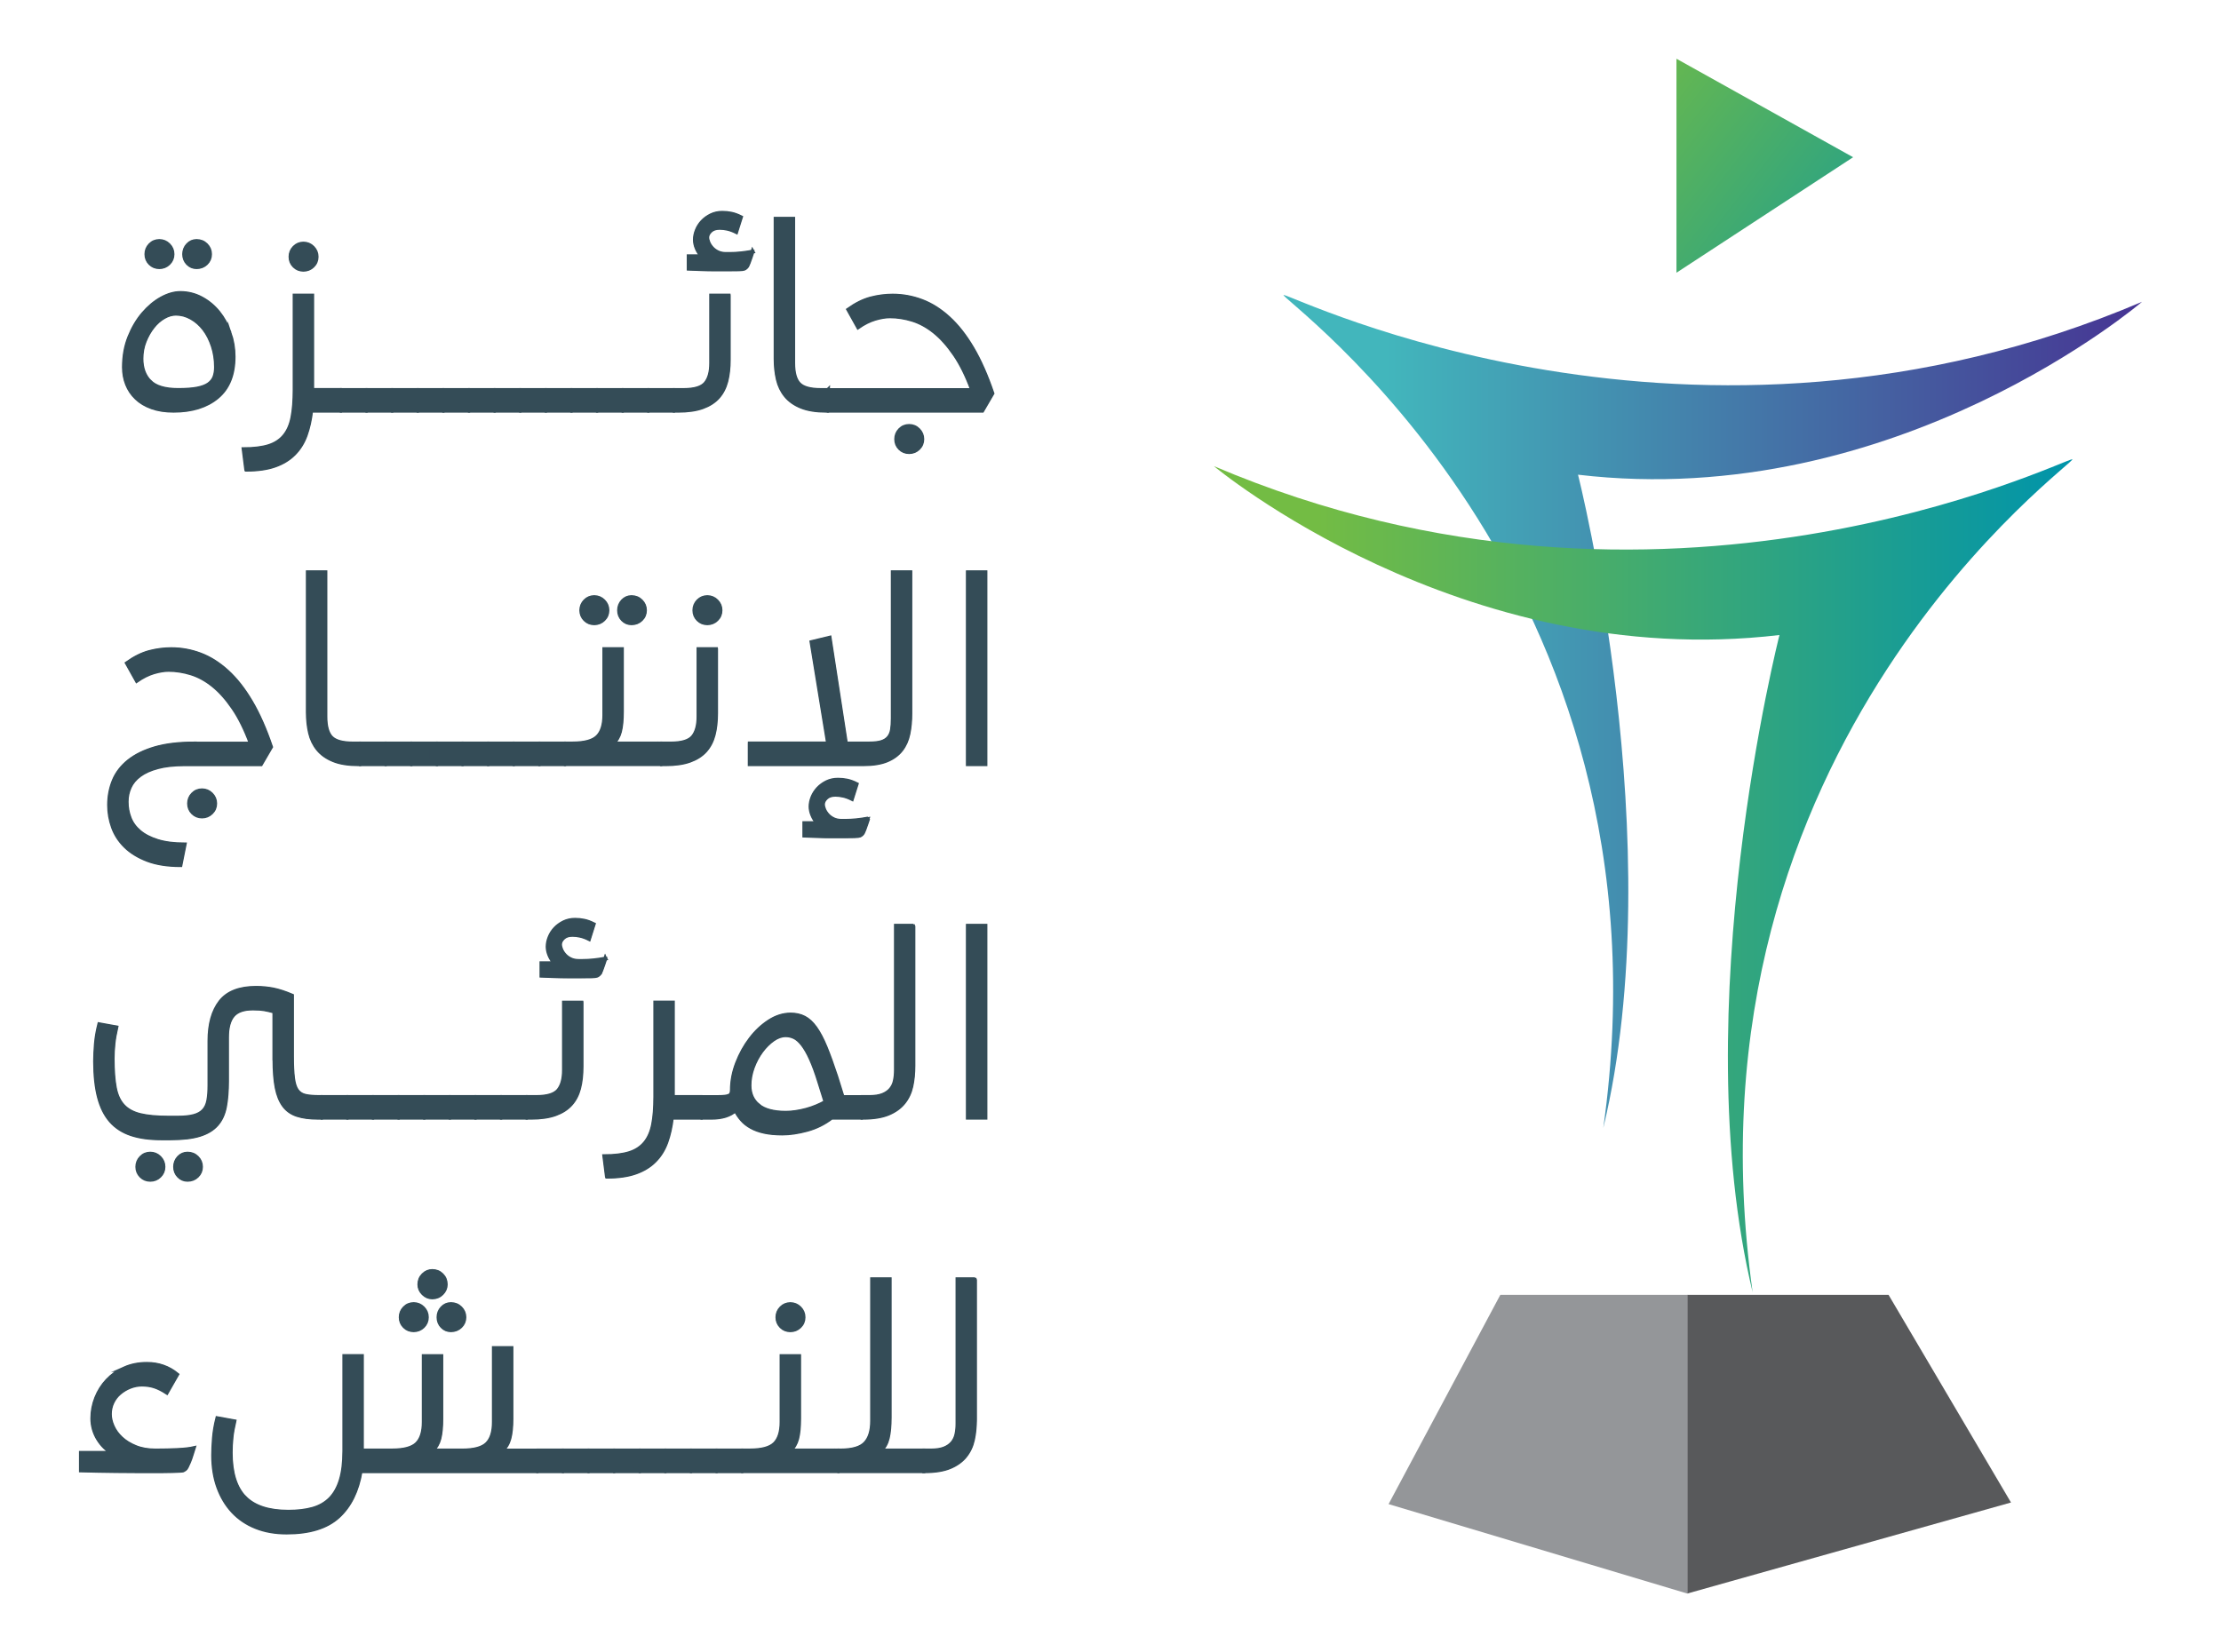 <?xml version="1.0" encoding="UTF-8"?>
<svg id="Layer_1" data-name="Layer 1" xmlns="http://www.w3.org/2000/svg" xmlns:xlink="http://www.w3.org/1999/xlink" viewBox="0 0 790 587.87">
  <defs>
    <style>
      .cls-1 {
        fill: none;
      }

      .cls-2 {
        fill: #949699;
      }

      .cls-3 {
        fill: #58595b;
      }

      .cls-4 {
        fill: url(#linear-gradient-3);
      }

      .cls-5 {
        fill: url(#linear-gradient-2);
      }

      .cls-6 {
        fill: url(#linear-gradient);
      }

      .cls-7, .cls-8 {
        fill: #344c57;
        stroke: #344c57;
        stroke-miterlimit: 10;
      }

      .cls-9 {
        clip-path: url(#clippath-1);
      }

      .cls-10 {
        clip-path: url(#clippath-2);
      }

      .cls-8 {
        stroke-width: 1.38px;
      }

      .cls-11 {
        clip-path: url(#clippath);
      }
    </style>
    <clipPath id="clippath">
      <polygon class="cls-1" points="596.31 20.9 596.31 97.03 659.14 55.94 596.31 20.9"/>
    </clipPath>
    <linearGradient id="linear-gradient" x1="-559.53" y1="811.52" x2="-554.92" y2="811.52" gradientTransform="translate(34520.21 23331.32) rotate(90) scale(41.76)" gradientUnits="userSpaceOnUse">
      <stop offset="0" stop-color="#73bc44"/>
      <stop offset=".12" stop-color="#73bc44"/>
      <stop offset="1" stop-color="#0094aa"/>
    </linearGradient>
    <clipPath id="clippath-1">
      <path class="cls-1" d="M570.28,401.32c24.36-101.09-8.99-232.43-8.99-232.43,113.27,13.39,200.62-61.51,200.62-61.51-159.96,68.21-302.06-2.43-305.31-2.43s141.29,100.68,113.68,296.37"/>
    </clipPath>
    <linearGradient id="linear-gradient-2" x1="-556.31" y1="826.04" x2="-551.69" y2="826.04" gradientTransform="translate(37273.01 -54414) scale(66.18)" gradientUnits="userSpaceOnUse">
      <stop offset="0" stop-color="#42b6bc"/>
      <stop offset=".12" stop-color="#42b6bc"/>
      <stop offset="1" stop-color="#463493"/>
    </linearGradient>
    <clipPath id="clippath-2">
      <path class="cls-1" d="M431.78,165.84s87.89,73.48,201.17,60.09c0,0-33.9,132.76-9.54,233.85-27.61-195.69,116.93-296.38,113.68-296.38s-145.35,70.64-305.31,2.44"/>
    </clipPath>
    <linearGradient id="linear-gradient-3" x1="-556.6" y1="826.73" x2="-551.99" y2="826.73" gradientTransform="translate(37267.64 -54401.33) scale(66.18)" xlink:href="#linear-gradient"/>
  </defs>
  <g>
    <path class="cls-7" d="M83.08,126.89c0,6.38-1.93,11.18-5.8,14.4-3.87,3.22-9.05,4.83-15.55,4.83-2.94,0-5.52-.4-7.73-1.2-2.21-.8-4.05-1.9-5.52-3.31s-2.57-3.05-3.31-4.92c-.73-1.87-1.1-3.88-1.1-6.03,0-3.92.65-7.5,1.93-10.72,1.29-3.22,2.93-6,4.92-8.33,1.99-2.33,4.15-4.14,6.49-5.43,2.33-1.29,4.57-1.93,6.72-1.93,2.7,0,5.21.63,7.54,1.89,2.33,1.26,4.34,2.93,6.03,5.02,1.68,2.09,3,4.49,3.95,7.23.95,2.73,1.43,5.56,1.43,8.51M63.39,138.76c2.76,0,5.02-.17,6.76-.5s3.11-.86,4.1-1.56c.98-.71,1.66-1.56,2.03-2.58.36-1.01.55-2.16.55-3.45,0-2.7-.38-5.21-1.15-7.54-.77-2.33-1.79-4.34-3.08-6.03-1.29-1.68-2.81-3.02-4.55-4-1.75-.98-3.58-1.47-5.48-1.47-1.41,0-2.84.42-4.28,1.24-1.44.83-2.75,1.98-3.91,3.45-1.17,1.47-2.13,3.17-2.9,5.11-.77,1.93-1.15,4-1.15,6.21,0,3.38.98,6.08,2.94,8.1,1.97,2.03,5.34,3.04,10.12,3.04M52.07,90.45c0-1.29.44-2.39,1.33-3.31.89-.92,1.98-1.38,3.27-1.38s2.39.46,3.31,1.38c.92.92,1.38,2.03,1.38,3.31s-.46,2.38-1.38,3.27c-.92.89-2.02,1.33-3.31,1.33s-2.38-.45-3.27-1.33c-.89-.89-1.33-1.98-1.33-3.27M65.5,90.45c0-1.29.43-2.39,1.29-3.31.86-.92,1.9-1.38,3.13-1.38,1.35,0,2.49.46,3.41,1.38.92.92,1.38,2.03,1.38,3.31s-.46,2.38-1.38,3.27c-.92.89-2.05,1.33-3.41,1.33-1.23,0-2.27-.45-3.13-1.33-.86-.89-1.29-1.98-1.29-3.27M86.67,159.84c3.62,0,6.6-.37,8.93-1.1,2.33-.74,4.19-1.95,5.57-3.64,1.38-1.69,2.33-3.87,2.85-6.53.52-2.67.78-5.94.78-9.8v-33.59h6.26v33.59h10.22l1.84,1.84v3.68l-1.84,1.84h-10.58c-.37,3.19-1.01,6.07-1.93,8.65-.92,2.57-2.28,4.78-4.09,6.63-1.81,1.84-4.1,3.25-6.86,4.23-2.76.98-6.17,1.47-10.22,1.47l-.92-7.27ZM103.33,91.37c0-1.29.45-2.39,1.34-3.31.89-.92,1.97-1.38,3.27-1.38s2.39.46,3.31,1.38c.92.92,1.38,2.03,1.38,3.31s-.46,2.38-1.38,3.27c-.92.89-2.03,1.33-3.31,1.33s-2.38-.44-3.27-1.33c-.89-.89-1.34-1.98-1.34-3.27M130.38,138.76l1.84,1.84v3.68l-1.84,1.84h-9.11l-1.84-1.84v-3.68l1.84-1.84h9.11ZM139.5,138.76l1.84,1.84v3.68l-1.84,1.84h-9.11l-1.84-1.84v-3.68l1.84-1.84h9.11ZM148.6,138.76l1.84,1.84v3.68l-1.84,1.84h-9.11l-1.84-1.84v-3.68l1.84-1.84h9.11ZM157.72,138.76l1.84,1.84v3.68l-1.84,1.84h-9.11l-1.84-1.84v-3.68l1.84-1.84h9.11ZM166.82,138.76l1.84,1.84v3.68l-1.84,1.84h-9.11l-1.84-1.84v-3.68l1.84-1.84h9.11ZM175.94,138.76l1.84,1.84v3.68l-1.84,1.84h-9.11l-1.84-1.84v-3.68l1.84-1.84h9.11ZM185.05,138.76l1.84,1.84v3.68l-1.84,1.84h-9.11l-1.84-1.84v-3.68l1.84-1.84h9.11ZM194.16,138.76l1.84,1.84v3.68l-1.84,1.84h-9.11l-1.84-1.84v-3.68l1.84-1.84h9.11ZM203.27,138.76l1.84,1.84v3.68l-1.84,1.84h-9.11l-1.84-1.84v-3.68l1.84-1.84h9.11ZM212.38,138.76l1.84,1.84v3.68l-1.84,1.84h-9.11l-1.84-1.84v-3.68l1.84-1.84h9.11ZM221.49,138.76l1.84,1.84v3.68l-1.84,1.84h-9.11l-1.84-1.84v-3.68l1.84-1.84h9.11ZM230.6,138.76l1.84,1.84v3.68l-1.84,1.84h-9.11l-1.84-1.84v-3.68l1.84-1.84h9.11ZM239.71,138.76l1.84,1.84v3.68l-1.84,1.84h-9.11l-1.84-1.84v-3.68l1.84-1.84h9.11ZM259.22,127.99c0,2.88-.3,5.44-.88,7.68-.58,2.24-1.56,4.13-2.94,5.66-1.38,1.53-3.22,2.71-5.52,3.54-2.3.83-5.2,1.24-8.69,1.24h-1.48l-1.84-1.84v-3.68l1.84-1.84h3.5c3.87,0,6.46-.79,7.78-2.39,1.32-1.6,1.97-3.99,1.97-7.18v-24.02h6.26v22.82ZM267.04,91.46c-.55,1.66-.95,2.7-1.2,3.13-.25.43-.61.77-1.11,1.01-.24.12-.89.2-1.93.23-1.05.03-2.3.05-3.77.05h-4.69c-1.66,0-3.19-.03-4.6-.09-1.6-.06-3.19-.12-4.78-.18v-4.42h4.69c-.8-.86-1.41-1.81-1.84-2.85-.43-1.04-.65-2.06-.65-3.04,0-1.11.23-2.22.69-3.36.46-1.14,1.12-2.16,1.97-3.09.86-.92,1.89-1.67,3.08-2.25,1.2-.58,2.53-.88,4.01-.88,1.1,0,2.18.11,3.22.32,1.04.22,2.18.63,3.41,1.24l-1.66,5.25c-1.1-.55-2.15-.93-3.13-1.15-.98-.22-1.9-.32-2.76-.32-1.41,0-2.5.37-3.27,1.1-.77.74-1.15,1.5-1.15,2.3,0,.55.14,1.17.42,1.84.28.67.69,1.32,1.24,1.93.55.61,1.25,1.12,2.07,1.52.83.4,1.79.6,2.9.6h1.29c2.57,0,5.3-.28,8.19-.83l-.65,1.93ZM282.14,77.84v51.35c0,3.5.69,5.97,2.07,7.41,1.38,1.44,3.94,2.16,7.68,2.16h2.57l1.84,1.84v3.68l-1.84,1.84h-.46c-3.68,0-6.69-.48-9.02-1.43s-4.17-2.26-5.52-3.91c-1.35-1.66-2.28-3.6-2.81-5.84-.52-2.24-.78-4.68-.78-7.32v-49.79h6.26ZM345.82,138.76c-1.84-5.03-3.91-9.23-6.22-12.61-2.3-3.37-4.71-6.07-7.22-8.1-2.52-2.03-5.13-3.45-7.82-4.28-2.7-.83-5.37-1.24-8.01-1.24-1.6,0-3.37.29-5.33.88-1.97.58-3.96,1.58-5.98,2.99l-3.5-6.26c2.76-1.97,5.43-3.29,8.01-3.96,2.58-.67,5.15-1.01,7.73-1.01,3.56,0,7.01.63,10.35,1.89,3.34,1.26,6.53,3.27,9.57,6.03,3.04,2.76,5.86,6.35,8.47,10.76,2.61,4.42,4.98,9.79,7.13,16.11l-3.59,6.16h-54.94l-1.84-1.84v-3.68l1.84-1.84h51.35ZM318.76,156.25c0-1.29.44-2.39,1.33-3.31.89-.92,1.98-1.38,3.27-1.38s2.39.46,3.31,1.38c.92.92,1.38,2.03,1.38,3.31s-.46,2.38-1.38,3.27c-.92.89-2.03,1.33-3.31,1.33s-2.38-.44-3.27-1.33c-.89-.89-1.33-1.98-1.33-3.27"/>
    <path class="cls-8" d="M66.79,93.71c.86.89,1.9,1.33,3.13,1.33,1.35,0,2.49-.44,3.41-1.33.92-.89,1.38-1.97,1.38-3.27s-.46-2.39-1.38-3.31c-.92-.92-2.05-1.38-3.41-1.38-1.23,0-2.27.46-3.13,1.38-.86.92-1.29,2.03-1.29,3.31s.43,2.38,1.29,3.27ZM53.4,93.71c.89.89,1.98,1.33,3.27,1.33s2.39-.44,3.31-1.33c.92-.89,1.38-1.97,1.38-3.27s-.46-2.39-1.38-3.31c-.92-.92-2.03-1.38-3.31-1.38s-2.38.46-3.27,1.38c-.89.92-1.33,2.03-1.33,3.31s.44,2.38,1.33,3.27ZM53.26,135.72c-1.97-2.03-2.94-4.72-2.94-8.1,0-2.21.38-4.28,1.15-6.22.77-1.93,1.73-3.63,2.9-5.1,1.17-1.48,2.47-2.63,3.91-3.45,1.44-.83,2.87-1.25,4.28-1.25,1.9,0,3.73.49,5.48,1.48,1.75.98,3.27,2.31,4.56,4,1.29,1.69,2.31,3.7,3.08,6.03.77,2.33,1.15,4.85,1.15,7.55,0,1.29-.18,2.44-.55,3.45-.37,1.01-1.04,1.87-2.02,2.58-.98.7-2.35,1.22-4.1,1.56-1.75.34-4.01.5-6.76.5-4.78,0-8.16-1.02-10.12-3.04ZM81.66,118.38c-.95-2.73-2.27-5.14-3.95-7.22-1.69-2.09-3.7-3.76-6.03-5.02-2.33-1.26-4.84-1.89-7.54-1.89-2.15,0-4.39.65-6.72,1.93-2.33,1.29-4.49,3.1-6.49,5.43-1.99,2.33-3.63,5.11-4.92,8.33-1.29,3.22-1.93,6.79-1.93,10.72,0,2.15.36,4.15,1.1,6.03.73,1.87,1.84,3.51,3.31,4.92,1.47,1.42,3.31,2.52,5.52,3.31,2.21.8,4.78,1.2,7.73,1.2,6.5,0,11.69-1.61,15.55-4.83,3.86-3.22,5.8-8.02,5.8-14.41,0-2.94-.48-5.78-1.43-8.51Z"/>
    <path class="cls-8" d="M104.66,94.63c.89.89,1.97,1.33,3.27,1.33s2.39-.44,3.31-1.33c.92-.89,1.38-1.98,1.38-3.27s-.46-2.39-1.38-3.31c-.92-.92-2.03-1.38-3.31-1.38s-2.38.47-3.27,1.38c-.89.92-1.33,2.03-1.33,3.31s.44,2.38,1.33,3.27ZM87.59,167.11c4.05,0,7.46-.49,10.22-1.47,2.76-.98,5.05-2.39,6.86-4.24,1.81-1.84,3.17-4.05,4.09-6.63.92-2.57,1.56-5.46,1.93-8.65h10.58l1.84-1.84v-3.68l-1.84-1.85h-10.22v-33.59h-6.26v33.59c0,3.87-.26,7.13-.78,9.8-.52,2.68-1.47,4.85-2.85,6.53-1.38,1.69-3.24,2.9-5.57,3.64-2.33.73-5.31,1.1-8.93,1.1l.92,7.27Z"/>
    <polygon class="cls-8" points="121.27 138.76 119.43 140.6 119.43 144.28 121.27 146.13 130.39 146.13 132.23 144.28 132.23 140.6 130.39 138.76 121.27 138.76"/>
    <polygon class="cls-8" points="130.38 138.76 128.54 140.6 128.54 144.28 130.38 146.13 139.5 146.13 141.34 144.28 141.34 140.6 139.5 138.76 130.38 138.76"/>
    <polygon class="cls-8" points="139.49 138.76 137.65 140.6 137.65 144.28 139.49 146.13 148.61 146.13 150.45 144.28 150.45 140.6 148.61 138.76 139.49 138.76"/>
    <polygon class="cls-8" points="148.6 138.76 146.76 140.6 146.76 144.28 148.6 146.13 157.72 146.13 159.56 144.28 159.56 140.6 157.72 138.76 148.6 138.76"/>
    <polygon class="cls-8" points="157.72 138.76 155.87 140.6 155.87 144.28 157.72 146.13 166.83 146.13 168.67 144.28 168.67 140.6 166.83 138.76 157.72 138.76"/>
    <polygon class="cls-8" points="166.83 138.76 164.99 140.6 164.99 144.28 166.83 146.13 175.94 146.13 177.78 144.28 177.78 140.6 175.94 138.76 166.83 138.76"/>
    <polygon class="cls-8" points="175.94 138.76 174.1 140.6 174.1 144.28 175.94 146.13 185.05 146.13 186.89 144.28 186.89 140.6 185.05 138.76 175.94 138.76"/>
    <polygon class="cls-8" points="185.05 138.76 183.21 140.6 183.21 144.28 185.05 146.13 194.16 146.13 196 144.28 196 140.6 194.16 138.76 185.05 138.76"/>
    <polygon class="cls-8" points="194.16 138.76 192.32 140.6 192.32 144.28 194.16 146.13 203.27 146.13 205.11 144.28 205.11 140.6 203.27 138.76 194.16 138.76"/>
    <polygon class="cls-8" points="203.27 138.76 201.43 140.6 201.43 144.28 203.27 146.13 212.38 146.13 214.22 144.28 214.22 140.6 212.38 138.76 203.27 138.76"/>
    <polygon class="cls-8" points="212.38 138.76 210.54 140.6 210.54 144.28 212.38 146.13 221.49 146.13 223.33 144.28 223.33 140.6 221.49 138.76 212.38 138.76"/>
    <polygon class="cls-8" points="221.49 138.76 219.65 140.6 219.65 144.28 221.49 146.13 230.6 146.13 232.44 144.28 232.44 140.6 230.6 138.76 221.49 138.76"/>
    <polygon class="cls-8" points="230.6 138.76 228.76 140.6 228.76 144.28 230.6 146.13 239.71 146.13 241.56 144.28 241.56 140.6 239.71 138.76 230.6 138.76"/>
    <path class="cls-8" d="M267.69,89.53c-2.88.55-5.61.83-8.19.83h-1.29c-1.1,0-2.07-.2-2.9-.6-.83-.4-1.52-.9-2.07-1.52-.56-.61-.97-1.26-1.25-1.93-.27-.67-.42-1.29-.42-1.84,0-.8.38-1.56,1.15-2.3.77-.74,1.85-1.11,3.27-1.11.86,0,1.78.11,2.76.32.98.22,2.03.6,3.13,1.15l1.66-5.25c-1.23-.61-2.36-1.03-3.41-1.24-1.04-.22-2.11-.33-3.22-.33-1.47,0-2.81.3-4,.88-1.19.59-2.23,1.33-3.09,2.25-.86.92-1.52,1.95-1.97,3.09-.46,1.14-.69,2.25-.69,3.35,0,.98.22,2,.65,3.04.43,1.04,1.04,1.99,1.84,2.85h-4.69v4.42c1.6.06,3.19.12,4.78.18,1.41.06,2.94.09,4.6.09h4.69c1.47,0,2.73-.01,3.77-.04,1.04-.03,1.68-.11,1.93-.23.49-.25.86-.59,1.11-1.02.24-.43.64-1.47,1.2-3.13l.64-1.93ZM259.22,105.17h-6.26v24.02c0,3.19-.66,5.58-1.98,7.18-1.32,1.59-3.91,2.39-7.78,2.39h-3.5l-1.84,1.85v3.68l1.84,1.84h1.48c3.5,0,6.4-.42,8.7-1.25,2.3-.83,4.14-2.01,5.52-3.54,1.38-1.53,2.36-3.42,2.95-5.66.58-2.24.87-4.8.87-7.68v-22.82Z"/>
    <path class="cls-8" d="M275.88,77.84v49.79c0,2.63.26,5.08.78,7.32.52,2.24,1.46,4.19,2.81,5.84,1.35,1.66,3.19,2.96,5.52,3.91,2.33.96,5.33,1.43,9.02,1.43h.46l1.84-1.84v-3.68l-1.84-1.85h-2.57c-3.75,0-6.31-.72-7.69-2.16-1.38-1.44-2.07-3.91-2.07-7.41v-51.35h-6.26Z"/>
    <path class="cls-8" d="M320.1,159.52c.89.89,1.97,1.33,3.27,1.33s2.39-.45,3.31-1.33c.92-.89,1.38-1.98,1.38-3.27s-.46-2.39-1.38-3.32-2.02-1.38-3.31-1.38-2.38.46-3.27,1.38c-.89.92-1.33,2.03-1.33,3.32s.44,2.38,1.33,3.27ZM294.47,138.76l-1.84,1.84v3.68l1.84,1.84h54.94l3.59-6.16c-2.15-6.32-4.53-11.69-7.13-16.1-2.61-4.42-5.43-8.01-8.47-10.77-3.04-2.76-6.22-4.78-9.57-6.03-3.35-1.26-6.8-1.88-10.35-1.88-2.57,0-5.15.34-7.73,1.01-2.58.68-5.25,2-8.01,3.96l3.49,6.26c2.03-1.41,4.02-2.4,5.98-2.99,1.96-.58,3.74-.88,5.34-.88,2.63,0,5.31.42,8.01,1.25,2.7.83,5.31,2.26,7.82,4.28,2.51,2.02,4.92,4.72,7.23,8.1,2.3,3.37,4.37,7.58,6.21,12.61h-51.35Z"/>
    <path class="cls-7" d="M89.25,264.53c-1.84-5.03-3.91-9.23-6.22-12.61-2.3-3.37-4.71-6.07-7.22-8.1-2.52-2.02-5.13-3.45-7.83-4.28-2.7-.83-5.37-1.24-8.01-1.24-1.6,0-3.37.29-5.34.87-1.96.59-3.95,1.58-5.98,2.99l-3.5-6.26c2.76-1.96,5.43-3.28,8.01-3.96,2.58-.67,5.15-1.01,7.73-1.01,3.56,0,7.01.63,10.35,1.89,3.35,1.26,6.54,3.27,9.57,6.03,3.04,2.76,5.86,6.35,8.47,10.77,2.61,4.42,4.98,9.79,7.13,16.1l-3.59,6.16h-27.15c-3.81,0-7.01.36-9.62,1.06-2.61.71-4.72,1.66-6.35,2.85-1.62,1.2-2.81,2.61-3.54,4.24-.73,1.62-1.1,3.36-1.1,5.2,0,2.03.35,3.96,1.06,5.8.7,1.84,1.87,3.45,3.49,4.83,1.63,1.38,3.76,2.49,6.4,3.31,2.63.83,5.86,1.24,9.66,1.24l-1.47,7.36c-4.6,0-8.51-.61-11.73-1.84s-5.85-2.84-7.87-4.83c-2.02-1.99-3.49-4.26-4.42-6.81-.92-2.55-1.38-5.17-1.38-7.87,0-3.13.55-6.03,1.66-8.7s2.88-4.98,5.34-6.95c2.45-1.96,5.58-3.5,9.39-4.6,3.8-1.1,8.43-1.66,13.9-1.66h20.15ZM67.25,285.88c0-1.29.44-2.39,1.33-3.31.89-.92,1.98-1.38,3.27-1.38s2.39.46,3.31,1.38c.92.92,1.38,2.03,1.38,3.31s-.46,2.38-1.38,3.27c-.92.89-2.03,1.33-3.31,1.33s-2.38-.44-3.27-1.33-1.33-1.98-1.33-3.27M115.75,203.61v51.35c0,3.5.69,5.97,2.07,7.41,1.38,1.44,3.94,2.16,7.68,2.16h2.57l1.84,1.84v3.68l-1.84,1.84h-.46c-3.68,0-6.69-.47-9.02-1.43-2.33-.95-4.17-2.25-5.52-3.91-1.35-1.66-2.28-3.6-2.81-5.85-.52-2.24-.78-4.68-.78-7.31v-49.79h6.26ZM137.19,264.53l1.84,1.84v3.68l-1.84,1.84h-9.11l-1.84-1.84v-3.68l1.84-1.84h9.11ZM146.31,264.53l1.84,1.84v3.68l-1.84,1.84h-9.11l-1.84-1.84v-3.68l1.84-1.84h9.11ZM155.41,264.53l1.84,1.84v3.68l-1.84,1.84h-9.11l-1.84-1.84v-3.68l1.84-1.84h9.11ZM164.53,264.53l1.84,1.84v3.68l-1.84,1.84h-9.11l-1.84-1.84v-3.68l1.84-1.84h9.11ZM173.63,264.53l1.84,1.84v3.68l-1.84,1.84h-9.11l-1.84-1.84v-3.68l1.84-1.84h9.11ZM182.75,264.53l1.84,1.84v3.68l-1.84,1.84h-9.11l-1.84-1.84v-3.68l1.84-1.84h9.11ZM191.86,264.53l1.84,1.84v3.68l-1.84,1.84h-9.11l-1.84-1.84v-3.68l1.84-1.84h9.11ZM200.97,264.53l1.84,1.84v3.68l-1.84,1.84h-9.11l-1.84-1.84v-3.68l1.84-1.84h9.11ZM235.2,264.53l1.84,1.84v3.68l-1.84,1.84h-34.23l-1.84-1.84v-3.68l1.84-1.84h2.76c4.23,0,7.16-.8,8.79-2.39,1.62-1.59,2.44-4.17,2.44-7.73v-23.47h6.26v22.27c0,2.94-.23,5.31-.69,7.08-.46,1.78-1.31,3.19-2.53,4.24h17.21ZM206.76,217.14c0-1.29.44-2.39,1.33-3.31.89-.92,1.98-1.38,3.27-1.38s2.39.46,3.31,1.38,1.38,2.03,1.38,3.31-.46,2.38-1.38,3.27c-.92.89-2.02,1.34-3.31,1.34s-2.38-.45-3.27-1.34c-.89-.89-1.33-1.97-1.33-3.27M220.2,217.14c0-1.29.43-2.39,1.29-3.31.86-.92,1.9-1.38,3.13-1.38,1.35,0,2.49.46,3.41,1.38s1.38,2.03,1.38,3.31-.46,2.38-1.38,3.27c-.92.89-2.05,1.34-3.41,1.34-1.23,0-2.27-.45-3.13-1.34-.86-.89-1.29-1.97-1.29-3.27M254.71,253.76c0,2.88-.29,5.45-.87,7.69-.59,2.24-1.56,4.13-2.94,5.66-1.38,1.54-3.23,2.72-5.52,3.54-2.3.83-5.2,1.24-8.7,1.24h-1.47l-1.84-1.84v-3.68l1.84-1.84h3.5c3.87,0,6.46-.8,7.77-2.39,1.32-1.59,1.98-3.99,1.98-7.18v-24.02h6.26v22.82ZM246.98,217.14c0-1.29.44-2.39,1.33-3.31.89-.92,1.98-1.38,3.27-1.38s2.39.46,3.31,1.38,1.38,2.03,1.38,3.31-.46,2.38-1.38,3.27c-.92.89-2.03,1.34-3.31,1.34s-2.38-.45-3.27-1.34c-.89-.89-1.33-1.97-1.33-3.27M294.56,264.53l-5.89-36.07,6.44-1.57,5.8,37.64h8.37c1.78,0,3.2-.17,4.28-.51,1.07-.34,1.91-.87,2.53-1.61.61-.73,1.02-1.67,1.2-2.81.18-1.14.28-2.47.28-4.01v-52h6.26v50.25c0,2.64-.23,5.06-.69,7.27-.46,2.21-1.32,4.11-2.57,5.71-1.26,1.59-2.96,2.84-5.11,3.72-2.15.89-4.91,1.33-8.28,1.33h-40.49v-7.36h27.88ZM308.18,293.15c-.55,1.66-.95,2.7-1.2,3.13-.24.43-.61.77-1.1,1.01-.25.12-.89.2-1.93.23-1.04.03-2.3.05-3.77.05h-4.69c-1.66,0-3.19-.03-4.6-.09-1.6-.06-3.19-.12-4.79-.18v-4.42h4.7c-.8-.86-1.41-1.81-1.84-2.85-.43-1.05-.65-2.06-.65-3.04,0-1.1.23-2.22.69-3.36.46-1.14,1.12-2.16,1.98-3.08.86-.92,1.88-1.67,3.08-2.25,1.2-.59,2.53-.88,4-.88,1.11,0,2.18.11,3.22.32,1.04.21,2.18.63,3.41,1.24l-1.66,5.25c-1.1-.55-2.15-.94-3.13-1.15-.98-.22-1.9-.32-2.76-.32-1.41,0-2.5.37-3.27,1.1-.77.74-1.15,1.5-1.15,2.3,0,.55.13,1.16.41,1.84.28.67.69,1.32,1.25,1.93.55.61,1.24,1.12,2.07,1.52.83.4,1.79.6,2.9.6h1.29c2.57,0,5.31-.27,8.19-.83l-.65,1.93ZM344.26,203.61h6.26v68.28h-6.26v-68.28Z"/>
    <path class="cls-8" d="M68.58,289.15c.89.89,1.98,1.34,3.27,1.34s2.39-.45,3.31-1.34c.92-.89,1.38-1.98,1.38-3.27s-.46-2.39-1.38-3.31c-.92-.92-2.03-1.38-3.31-1.38s-2.38.46-3.27,1.38c-.89.92-1.33,2.03-1.33,3.31s.44,2.38,1.33,3.27ZM69.09,264.53c-5.46,0-10.1.55-13.9,1.66-3.8,1.11-6.93,2.64-9.39,4.6-2.45,1.97-4.23,4.28-5.34,6.95-1.1,2.67-1.66,5.57-1.66,8.7,0,2.7.46,5.32,1.38,7.87.92,2.55,2.39,4.82,4.42,6.81,2.02,1.99,4.65,3.6,7.87,4.84,3.22,1.22,7.13,1.84,11.73,1.84l1.47-7.36c-3.8,0-7.03-.42-9.66-1.24-2.64-.83-4.77-1.93-6.4-3.32-1.63-1.38-2.8-2.99-3.5-4.83-.71-1.84-1.06-3.77-1.06-5.8,0-1.84.37-3.57,1.11-5.2.73-1.62,1.91-3.03,3.54-4.23,1.62-1.2,3.74-2.15,6.35-2.85,2.61-.71,5.81-1.06,9.62-1.06h27.15l3.59-6.16c-2.15-6.32-4.52-11.69-7.13-16.1-2.61-4.42-5.43-8.01-8.47-10.77-3.04-2.76-6.23-4.78-9.57-6.03-3.35-1.26-6.8-1.88-10.35-1.88-2.57,0-5.15.34-7.73,1.01-2.57.68-5.24,2-8.01,3.96l3.5,6.26c2.03-1.41,4.02-2.4,5.98-2.99,1.96-.58,3.74-.88,5.33-.88,2.64,0,5.31.42,8.01,1.25,2.7.83,5.31,2.26,7.82,4.28,2.51,2.02,4.92,4.72,7.22,8.1,2.3,3.37,4.37,7.58,6.22,12.61h-20.15Z"/>
    <path class="cls-8" d="M109.49,203.61v49.79c0,2.63.26,5.08.78,7.32.52,2.24,1.46,4.19,2.81,5.84,1.35,1.66,3.19,2.96,5.52,3.91,2.33.96,5.33,1.43,9.02,1.43h.46l1.84-1.84v-3.68l-1.84-1.85h-2.57c-3.75,0-6.31-.72-7.69-2.16-1.38-1.44-2.07-3.91-2.07-7.41v-51.35h-6.26Z"/>
    <polygon class="cls-8" points="128.08 264.53 126.24 266.37 126.24 270.05 128.08 271.9 137.19 271.9 139.04 270.05 139.04 266.37 137.19 264.53 128.08 264.53"/>
    <polygon class="cls-8" points="137.19 264.53 135.35 266.37 135.35 270.05 137.19 271.9 146.31 271.9 148.15 270.05 148.15 266.37 146.31 264.53 137.19 264.53"/>
    <polygon class="cls-8" points="146.3 264.53 144.46 266.37 144.46 270.05 146.3 271.9 155.42 271.9 157.26 270.05 157.26 266.37 155.42 264.53 146.3 264.53"/>
    <polygon class="cls-8" points="155.41 264.53 153.57 266.37 153.57 270.05 155.41 271.9 164.53 271.9 166.37 270.05 166.37 266.37 164.53 264.53 155.41 264.53"/>
    <polygon class="cls-8" points="164.52 264.53 162.68 266.37 162.68 270.05 164.52 271.9 173.64 271.9 175.48 270.05 175.48 266.37 173.64 264.53 164.52 264.53"/>
    <polygon class="cls-8" points="173.63 264.53 171.79 266.37 171.79 270.05 173.63 271.9 182.75 271.9 184.59 270.05 184.59 266.37 182.75 264.53 173.63 264.53"/>
    <polygon class="cls-8" points="182.75 264.53 180.91 266.37 180.91 270.05 182.75 271.9 191.86 271.9 193.7 270.05 193.7 266.37 191.86 264.53 182.75 264.53"/>
    <polygon class="cls-8" points="191.86 264.53 190.02 266.37 190.02 270.05 191.86 271.9 200.97 271.9 202.81 270.05 202.81 266.37 200.97 264.53 191.86 264.53"/>
    <path class="cls-8" d="M221.49,220.41c.86.89,1.9,1.33,3.13,1.33,1.35,0,2.49-.44,3.41-1.33s1.38-1.98,1.38-3.27-.46-2.39-1.38-3.31-2.06-1.38-3.41-1.38c-1.23,0-2.27.47-3.13,1.38-.86.92-1.29,2.02-1.29,3.31s.42,2.38,1.29,3.27ZM208.1,220.41c.89.89,1.98,1.33,3.27,1.33s2.39-.44,3.31-1.33,1.38-1.98,1.38-3.27-.46-2.39-1.38-3.31-2.03-1.38-3.31-1.38-2.38.47-3.27,1.38c-.89.92-1.34,2.02-1.34,3.31s.45,2.38,1.34,3.27ZM217.99,264.53c1.23-1.04,2.07-2.45,2.53-4.23.46-1.78.69-4.14.69-7.09v-22.27h-6.26v23.47c0,3.55-.82,6.13-2.44,7.72-1.63,1.6-4.55,2.39-8.79,2.39h-2.76l-1.84,1.84v3.68l1.84,1.84h34.23l1.84-1.84v-3.68l-1.84-1.84h-17.21Z"/>
    <path class="cls-8" d="M248.32,220.41c.89.89,1.97,1.33,3.27,1.33s2.39-.44,3.31-1.33c.92-.89,1.38-1.98,1.38-3.27s-.46-2.39-1.38-3.31c-.92-.92-2.03-1.38-3.31-1.38s-2.38.47-3.27,1.38c-.89.92-1.34,2.03-1.34,3.31s.45,2.38,1.34,3.27ZM254.71,230.94h-6.26v24.02c0,3.19-.66,5.58-1.98,7.18-1.32,1.59-3.91,2.39-7.78,2.39h-3.5l-1.84,1.85v3.68l1.84,1.84h1.48c3.5,0,6.4-.42,8.7-1.25,2.3-.83,4.14-2.01,5.52-3.54,1.38-1.53,2.36-3.42,2.95-5.66.58-2.24.87-4.8.87-7.68v-22.82Z"/>
    <path class="cls-8" d="M308.82,291.22c-2.89.55-5.62.83-8.19.83h-1.28c-1.11,0-2.08-.2-2.9-.6-.83-.4-1.52-.9-2.07-1.52-.55-.61-.96-1.26-1.24-1.93-.28-.68-.41-1.29-.41-1.84,0-.79.38-1.56,1.15-2.3.77-.73,1.85-1.1,3.27-1.1.86,0,1.78.11,2.76.32.98.21,2.03.6,3.13,1.15l1.66-5.25c-1.23-.62-2.36-1.03-3.41-1.25-1.04-.22-2.11-.32-3.22-.32-1.47,0-2.81.29-4,.87-1.2.59-2.22,1.34-3.09,2.26-.86.92-1.52,1.95-1.98,3.08-.46,1.14-.69,2.25-.69,3.35,0,.98.21,2,.65,3.04.42,1.05,1.04,2,1.84,2.86h-4.7v4.42c1.6.06,3.19.12,4.79.18,1.41.06,2.94.09,4.6.09h4.69c1.47,0,2.73-.01,3.77-.05,1.04-.03,1.68-.11,1.93-.23.49-.25.86-.59,1.1-1.02.24-.43.64-1.47,1.2-3.13l.65-1.93ZM266.67,264.53v7.36h40.49c3.37,0,6.13-.45,8.28-1.33,2.15-.89,3.85-2.13,5.11-3.73,1.26-1.6,2.11-3.5,2.57-5.71s.69-4.63.69-7.27v-50.25h-6.26v51.99c0,1.54-.09,2.87-.27,4.01-.18,1.14-.59,2.07-1.2,2.81-.61.74-1.45,1.27-2.53,1.61-1.08.34-2.5.5-4.28.5h-8.37l-5.8-37.64-6.44,1.56,5.89,36.07h-27.88Z"/>
    <rect class="cls-8" x="344.26" y="203.61" width="6.26" height="68.28"/>
    <path class="cls-7" d="M97.62,359.93c-1.35-.37-2.53-.65-3.54-.83-1.02-.18-2.38-.27-4.1-.27-3.31,0-5.68.83-7.09,2.48s-2.11,4.26-2.11,7.82v15.55c0,3.5-.25,6.53-.74,9.11-.49,2.57-1.47,4.69-2.94,6.35s-3.51,2.88-6.12,3.68c-2.61.79-6.03,1.2-10.26,1.2h-3.41c-4.11,0-7.64-.49-10.58-1.47-2.94-.98-5.37-2.55-7.27-4.69-1.9-2.15-3.31-4.97-4.23-8.47s-1.38-7.76-1.38-12.79c0-1.84.09-3.88.28-6.12.18-2.24.58-4.59,1.2-7.04l6.07,1.11c-.49,2.15-.83,4.09-1.01,5.84-.18,1.75-.28,3.51-.28,5.29,0,4.23.26,7.7.78,10.4.52,2.7,1.52,4.83,2.99,6.4,1.47,1.56,3.5,2.65,6.07,3.27,2.58.61,5.92.92,10.03.92h3.22c2.39,0,4.33-.2,5.8-.6,1.47-.4,2.62-1.04,3.45-1.93.83-.89,1.38-2.07,1.66-3.54s.41-3.31.41-5.52v-15.73c0-5.95,1.29-10.58,3.87-13.9,2.58-3.31,6.81-4.97,12.7-4.97,2.21,0,4.28.2,6.22.6,1.93.4,4.12,1.12,6.58,2.16v21.44c0,3.32.12,5.95.37,7.92.24,1.96.72,3.44,1.43,4.42.7.98,1.68,1.61,2.94,1.89,1.25.28,2.9.42,4.92.42h.92l1.29,1.29v4.78l-1.29,1.29h-1.38c-2.88,0-5.32-.32-7.31-.96-2-.65-3.59-1.76-4.78-3.36-1.2-1.6-2.06-3.71-2.58-6.35s-.78-5.98-.78-10.03v-17.03ZM48.85,415.15c0-1.29.44-2.39,1.33-3.31.89-.92,1.98-1.38,3.27-1.38s2.39.46,3.31,1.38c.92.92,1.38,2.03,1.38,3.31s-.46,2.38-1.38,3.27c-.92.89-2.03,1.33-3.31,1.33s-2.38-.45-3.27-1.33c-.89-.89-1.33-1.98-1.33-3.27M62.28,415.15c0-1.29.43-2.39,1.29-3.31.86-.92,1.9-1.38,3.13-1.38,1.35,0,2.49.46,3.41,1.38.92.92,1.38,2.03,1.38,3.31s-.46,2.38-1.38,3.27c-.92.89-2.06,1.33-3.41,1.33-1.23,0-2.27-.45-3.13-1.33-.86-.89-1.29-1.98-1.29-3.27M123.57,390.3l1.84,1.84v3.68l-1.84,1.84h-9.11l-1.84-1.84v-3.68l1.84-1.84h9.11ZM132.68,390.3l1.84,1.84v3.68l-1.84,1.84h-9.11l-1.84-1.84v-3.68l1.84-1.84h9.11ZM141.79,390.3l1.84,1.84v3.68l-1.84,1.84h-9.11l-1.84-1.84v-3.68l1.84-1.84h9.11ZM150.91,390.3l1.84,1.84v3.68l-1.84,1.84h-9.11l-1.84-1.84v-3.68l1.84-1.84h9.11ZM160.01,390.3l1.84,1.84v3.68l-1.84,1.84h-9.11l-1.84-1.84v-3.68l1.84-1.84h9.11ZM169.13,390.3l1.84,1.84v3.68l-1.84,1.84h-9.11l-1.84-1.84v-3.68l1.84-1.84h9.11ZM178.24,390.3l1.84,1.84v3.68l-1.84,1.84h-9.11l-1.84-1.84v-3.68l1.84-1.84h9.11ZM187.35,390.3l1.84,1.84v3.68l-1.84,1.84h-9.11l-1.84-1.84v-3.68l1.84-1.84h9.11ZM206.86,379.53c0,2.88-.29,5.44-.87,7.69-.59,2.24-1.57,4.13-2.95,5.66-1.38,1.54-3.22,2.72-5.52,3.54-2.3.83-5.2,1.24-8.7,1.24h-1.47l-1.84-1.84v-3.68l1.84-1.84h3.5c3.86,0,6.46-.8,7.77-2.39,1.32-1.59,1.98-3.99,1.98-7.18v-24.02h6.26v22.82ZM214.68,343c-.55,1.66-.95,2.7-1.2,3.13-.24.43-.61.77-1.1,1.02-.25.12-.89.2-1.93.23-1.04.03-2.3.05-3.77.05h-4.69c-1.66,0-3.19-.03-4.6-.09-1.6-.06-3.19-.12-4.78-.18v-4.42h4.69c-.8-.86-1.41-1.81-1.84-2.85-.43-1.04-.65-2.05-.65-3.04,0-1.11.23-2.22.69-3.36.46-1.14,1.12-2.16,1.98-3.08.86-.92,1.89-1.67,3.08-2.26,1.2-.58,2.53-.87,4-.87,1.11,0,2.18.11,3.22.32,1.04.22,2.18.63,3.41,1.25l-1.66,5.24c-1.1-.55-2.15-.93-3.13-1.15-.98-.21-1.9-.32-2.76-.32-1.41,0-2.5.37-3.27,1.11-.77.73-1.15,1.5-1.15,2.3,0,.55.14,1.17.41,1.84.28.68.69,1.32,1.25,1.93.55.61,1.24,1.12,2.07,1.52.83.4,1.79.6,2.9.6h1.29c2.57,0,5.31-.28,8.19-.83l-.65,1.93ZM214.95,411.38c3.62,0,6.59-.37,8.93-1.1,2.33-.74,4.19-1.95,5.56-3.64,1.38-1.69,2.33-3.87,2.86-6.53.52-2.67.78-5.94.78-9.8v-33.59h6.26v33.59h10.22l1.84,1.84v3.68l-1.84,1.84h-10.58c-.37,3.19-1.02,6.08-1.93,8.65-.92,2.58-2.29,4.78-4.1,6.63-1.81,1.84-4.09,3.25-6.86,4.24-2.76.98-6.16,1.47-10.22,1.47l-.92-7.27ZM260.32,387.82c0-3.19.61-6.38,1.84-9.57,1.23-3.19,2.82-6.07,4.78-8.65,1.96-2.57,4.19-4.66,6.67-6.26,2.48-1.6,5.02-2.39,7.59-2.39,1.84,0,3.47.37,4.88,1.11,1.41.73,2.73,1.96,3.96,3.68,1.23,1.72,2.42,3.99,3.59,6.81,1.16,2.82,2.42,6.29,3.77,10.4l2.3,7.36h6.81l1.84,1.84v3.68l-1.84,1.84h-10.76c-2.64,2.03-5.56,3.47-8.74,4.33-3.19.86-6.1,1.29-8.74,1.29-2.45,0-4.59-.2-6.4-.6-1.81-.4-3.38-.96-4.69-1.7-1.32-.73-2.43-1.61-3.31-2.62-.89-1.01-1.64-2.13-2.26-3.36-1.97,1.78-4.82,2.67-8.56,2.67h-3.5l-1.84-1.84v-3.68l1.84-1.84h5.98c1.78,0,3.02-.14,3.72-.42.71-.28,1.06-.96,1.06-2.07M279.56,395.91c1.11,0,2.27-.09,3.5-.27,1.23-.18,2.47-.45,3.73-.78,1.26-.34,2.47-.75,3.64-1.24,1.16-.49,2.24-1.02,3.22-1.56l-2.21-7.09c-1.04-3.37-2.05-6.14-3.04-8.28-.98-2.15-1.97-3.85-2.94-5.11-.98-1.26-1.97-2.12-2.94-2.58-.98-.46-2-.69-3.04-.69-1.47,0-2.96.52-4.46,1.56-1.5,1.04-2.88,2.41-4.14,4.1-1.26,1.68-2.29,3.6-3.09,5.75-.8,2.15-1.2,4.3-1.2,6.44,0,3.01,1.06,5.38,3.17,7.13,2.12,1.75,5.38,2.62,9.8,2.62M324.93,379.16c0,2.64-.24,5.08-.73,7.32-.49,2.24-1.41,4.19-2.76,5.84-1.35,1.66-3.17,2.96-5.47,3.91-2.3.95-5.29,1.43-8.97,1.43h-.46l-1.84-1.84v-3.68l1.84-1.84h2.76c1.9,0,3.47-.24,4.69-.74,1.23-.49,2.19-1.16,2.9-2.03.71-.86,1.18-1.87,1.43-3.04.24-1.16.37-2.42.37-3.77v-51.35h6.26v49.79ZM344.26,329.38h6.26v68.28h-6.26v-68.28Z"/>
    <path class="cls-8" d="M63.57,418.41c.86.9,1.9,1.34,3.13,1.34,1.35,0,2.48-.44,3.41-1.34.92-.89,1.38-1.97,1.38-3.27s-.46-2.39-1.38-3.31-2.06-1.38-3.41-1.38c-1.23,0-2.27.46-3.13,1.38-.86.92-1.29,2.03-1.29,3.31s.43,2.38,1.29,3.27ZM50.18,418.41c.89.9,1.97,1.34,3.27,1.34s2.39-.44,3.31-1.34c.92-.89,1.38-1.97,1.38-3.27s-.46-2.39-1.38-3.31-2.03-1.38-3.31-1.38-2.38.46-3.27,1.38c-.89.92-1.34,2.03-1.34,3.31s.45,2.38,1.34,3.27ZM97.62,376.96c0,4.05.26,7.4.78,10.03.52,2.63,1.38,4.75,2.57,6.35s2.79,2.72,4.78,3.36c1.99.65,4.43.96,7.32.96h1.38l1.29-1.29v-4.78l-1.29-1.29h-.92c-2.03,0-3.67-.14-4.92-.42-1.26-.28-2.24-.91-2.95-1.88-.71-.98-1.18-2.46-1.43-4.42-.24-1.96-.37-4.6-.37-7.91v-21.45c-2.45-1.04-4.65-1.76-6.58-2.16-1.93-.39-4-.6-6.21-.6-5.89,0-10.12,1.66-12.7,4.97-2.58,3.32-3.87,7.95-3.87,13.89v15.74c0,2.21-.14,4.05-.42,5.52s-.83,2.65-1.66,3.54c-.83.9-1.98,1.54-3.45,1.93-1.47.4-3.4.6-5.8.6h-3.22c-4.11,0-7.46-.3-10.03-.92-2.58-.61-4.6-1.7-6.07-3.27-1.48-1.56-2.47-3.7-2.99-6.4-.52-2.7-.78-6.16-.78-10.4,0-1.77.09-3.54.28-5.29.18-1.75.52-3.7,1.01-5.85l-6.07-1.1c-.62,2.45-1.02,4.8-1.2,7.04-.18,2.24-.28,4.28-.28,6.12,0,5.02.46,9.29,1.38,12.79.92,3.5,2.33,6.32,4.23,8.47,1.9,2.15,4.33,3.71,7.27,4.69,2.94.98,6.47,1.47,10.58,1.47h3.41c4.24,0,7.65-.4,10.26-1.2,2.61-.8,4.65-2.02,6.12-3.68,1.48-1.65,2.45-3.77,2.95-6.35.49-2.57.73-5.61.73-9.11v-15.55c0-3.56.71-6.17,2.12-7.83s3.77-2.49,7.09-2.49c1.72,0,3.08.1,4.09.28,1.02.18,2.2.46,3.54.83v17.03Z"/>
    <polygon class="cls-8" points="114.46 390.3 112.62 392.14 112.62 395.82 114.46 397.67 123.57 397.67 125.41 395.82 125.41 392.14 123.57 390.3 114.46 390.3"/>
    <polygon class="cls-8" points="123.57 390.3 121.73 392.14 121.73 395.82 123.57 397.67 132.68 397.67 134.53 395.82 134.53 392.14 132.68 390.3 123.57 390.3"/>
    <polygon class="cls-8" points="132.68 390.3 130.84 392.14 130.84 395.82 132.68 397.67 141.8 397.67 143.64 395.82 143.64 392.14 141.8 390.3 132.68 390.3"/>
    <polygon class="cls-8" points="141.79 390.3 139.95 392.14 139.95 395.82 141.79 397.67 150.91 397.67 152.75 395.82 152.75 392.14 150.91 390.3 141.79 390.3"/>
    <polygon class="cls-8" points="150.9 390.3 149.06 392.14 149.06 395.82 150.9 397.67 160.02 397.67 161.86 395.82 161.86 392.14 160.02 390.3 150.9 390.3"/>
    <polygon class="cls-8" points="160.02 390.3 158.17 392.14 158.17 395.82 160.02 397.67 169.13 397.67 170.97 395.82 170.97 392.14 169.13 390.3 160.02 390.3"/>
    <polygon class="cls-8" points="169.12 390.3 167.28 392.14 167.28 395.82 169.12 397.67 178.24 397.67 180.08 395.82 180.08 392.14 178.24 390.3 169.12 390.3"/>
    <polygon class="cls-8" points="178.24 390.3 176.39 392.14 176.39 395.82 178.24 397.67 187.35 397.67 189.19 395.82 189.19 392.14 187.35 390.3 178.24 390.3"/>
    <path class="cls-8" d="M215.32,341.07c-2.88.55-5.61.83-8.19.83h-1.29c-1.1,0-2.07-.2-2.9-.6-.83-.4-1.52-.9-2.07-1.52-.56-.61-.97-1.26-1.25-1.93-.27-.67-.42-1.29-.42-1.84,0-.8.38-1.56,1.15-2.3.77-.74,1.85-1.11,3.27-1.11.86,0,1.78.11,2.76.32.98.22,2.03.6,3.13,1.15l1.66-5.25c-1.23-.61-2.36-1.03-3.41-1.24-1.04-.22-2.11-.33-3.22-.33-1.47,0-2.81.3-4,.88-1.19.59-2.23,1.33-3.09,2.25-.86.92-1.52,1.95-1.97,3.09-.46,1.14-.69,2.25-.69,3.35,0,.98.22,2,.65,3.04.43,1.04,1.04,1.99,1.84,2.85h-4.69v4.42c1.6.06,3.19.12,4.78.18,1.41.06,2.94.09,4.6.09h4.69c1.47,0,2.73-.01,3.77-.04,1.04-.03,1.68-.11,1.93-.23.49-.25.86-.59,1.11-1.02.24-.43.64-1.47,1.2-3.13l.64-1.93ZM206.86,356.71h-6.26v24.02c0,3.19-.66,5.58-1.98,7.18-1.32,1.59-3.91,2.39-7.78,2.39h-3.5l-1.84,1.85v3.68l1.84,1.84h1.48c3.5,0,6.4-.42,8.7-1.25,2.3-.83,4.14-2.01,5.52-3.54,1.38-1.53,2.36-3.42,2.95-5.66.58-2.24.87-4.8.87-7.68v-22.82Z"/>
    <path class="cls-8" d="M215.88,418.65c4.05,0,7.46-.49,10.22-1.47,2.76-.98,5.05-2.39,6.86-4.24,1.81-1.84,3.17-4.05,4.09-6.63.92-2.57,1.56-5.46,1.93-8.65h10.58l1.84-1.84v-3.68l-1.84-1.85h-10.22v-33.59h-6.26v33.59c0,3.87-.26,7.13-.78,9.8-.52,2.68-1.47,4.85-2.85,6.53-1.38,1.69-3.24,2.9-5.57,3.64-2.33.73-5.31,1.1-8.93,1.1l.92,7.27Z"/>
    <path class="cls-8" d="M269.76,393.29c-2.12-1.75-3.17-4.12-3.17-7.13,0-2.14.4-4.29,1.19-6.44.8-2.15,1.83-4.06,3.08-5.75,1.26-1.68,2.64-3.05,4.14-4.1,1.5-1.04,2.99-1.56,4.46-1.56,1.04,0,2.05.23,3.04.69.98.46,1.96,1.32,2.94,2.57.98,1.26,1.97,2.96,2.94,5.11.98,2.15,2,4.91,3.04,8.29l2.21,7.08c-.98.55-2.06,1.08-3.23,1.56-1.16.49-2.38.9-3.63,1.24-1.26.34-2.5.6-3.73.78-1.23.18-2.39.28-3.5.28-4.42,0-7.69-.88-9.8-2.63ZM259.27,389.89c-.71.28-1.95.42-3.73.42h-5.98l-1.84,1.84v3.68l1.84,1.84h3.5c3.74,0,6.59-.89,8.56-2.67.61,1.23,1.37,2.35,2.26,3.36.89,1.02,1.99,1.89,3.31,2.62,1.32.74,2.88,1.31,4.69,1.7,1.81.4,3.94.6,6.4.6,2.63,0,5.55-.43,8.74-1.29,3.19-.86,6.1-2.3,8.74-4.32h10.77l1.84-1.84v-3.68l-1.84-1.84h-6.81l-2.3-7.36c-1.35-4.11-2.61-7.57-3.77-10.4-1.17-2.82-2.37-5.09-3.59-6.81-1.23-1.72-2.55-2.94-3.96-3.68-1.41-.73-3.04-1.1-4.88-1.1-2.57,0-5.11.79-7.59,2.39-2.48,1.6-4.71,3.68-6.67,6.26-1.97,2.57-3.56,5.46-4.79,8.65-1.23,3.19-1.84,6.38-1.84,9.57,0,1.1-.35,1.79-1.06,2.07Z"/>
    <path class="cls-8" d="M324.93,329.38h-6.26v51.35c0,1.35-.12,2.61-.37,3.77-.24,1.17-.72,2.18-1.43,3.04-.71.86-1.67,1.54-2.9,2.03-1.23.49-2.8.73-4.7.73h-2.76l-1.84,1.85v3.68l1.84,1.84h.46c3.68,0,6.67-.48,8.97-1.43,2.3-.95,4.12-2.25,5.47-3.91,1.35-1.66,2.27-3.6,2.76-5.84.49-2.24.73-4.68.73-7.32v-49.79Z"/>
    <rect class="cls-8" x="344.26" y="329.38" width="6.26" height="68.28"/>
    <path class="cls-7" d="M52.25,485.24c4.11,0,7.7,1.26,10.77,3.77l-3.68,6.44c-1.6-1.04-3.07-1.78-4.42-2.21-1.35-.43-2.82-.65-4.42-.65-1.47,0-2.9.28-4.28.83-1.38.55-2.61,1.29-3.68,2.21-1.08.92-1.92,2.02-2.53,3.31-.61,1.29-.92,2.67-.92,4.14s.34,2.88,1.01,4.42c.68,1.54,1.69,2.93,3.04,4.19,1.35,1.26,3.04,2.3,5.06,3.13,2.02.83,4.38,1.24,7.08,1.24,2.88,0,5.54-.06,7.96-.18,2.43-.12,4.31-.33,5.66-.64l-.65,2.03c-.36,1.23-.71,2.19-1.01,2.9-.31.71-.57,1.27-.78,1.7-.22.43-.43.72-.65.87-.22.16-.45.3-.69.42-.18.06-.63.11-1.33.14-.71.03-1.55.06-2.53.09-.98.03-2.06.05-3.22.05h-9.8c-2.3,0-4.6-.01-6.9-.05-2.3-.03-4.53-.06-6.67-.09-2.15-.03-4.11-.08-5.89-.14v-6.26h11.23c-2.02-1.04-3.72-2.69-5.11-4.92-1.38-2.24-2.07-4.68-2.07-7.32s.46-4.94,1.38-7.27c.92-2.33,2.22-4.4,3.91-6.22,1.68-1.81,3.72-3.25,6.12-4.32,2.39-1.08,5.06-1.61,8.01-1.61M102.59,537.88c3.31,0,6.21-.35,8.7-1.06,2.48-.71,4.55-1.9,6.21-3.59,1.66-1.69,2.9-3.91,3.73-6.67.83-2.76,1.24-6.2,1.24-10.31v-33.78h6.26v33.59h10.77c4.23,0,7.16-.79,8.79-2.39,1.63-1.6,2.44-4.17,2.44-7.73v-23.47h6.26v22.27c0,2.94-.23,5.31-.69,7.09-.46,1.78-1.31,3.19-2.53,4.23h10.68c4.23,0,7.16-.79,8.79-2.39,1.63-1.6,2.44-4.17,2.44-7.73v-26.32h6.26v25.12c0,2.94-.24,5.31-.73,7.09-.49,1.78-1.35,3.19-2.58,4.23h12.52l1.84,1.84v3.68l-1.84,1.84h-62.86c-1.16,7-3.82,12.38-7.96,16.15-4.14,3.77-10.26,5.66-18.36,5.66-4.05,0-7.68-.65-10.9-1.93-3.22-1.29-5.95-3.13-8.19-5.52-2.24-2.39-3.97-5.27-5.2-8.65-1.23-3.37-1.84-7.17-1.84-11.41,0-1.84.09-3.88.28-6.12.18-2.24.58-4.59,1.2-7.04l6.07,1.11c-.49,2.15-.83,4.09-1.01,5.84s-.28,3.51-.28,5.29c0,7.24,1.66,12.56,4.97,15.96,3.31,3.41,8.5,5.11,15.55,5.11M142.53,468.68c0-1.29.44-2.39,1.33-3.31.89-.92,1.98-1.38,3.27-1.38s2.39.46,3.31,1.38c.92.92,1.38,2.03,1.38,3.31s-.46,2.38-1.38,3.27c-.92.89-2.03,1.33-3.31,1.33s-2.38-.44-3.27-1.33c-.89-.89-1.33-1.98-1.33-3.27M149.16,456.99c0-1.35.46-2.49,1.38-3.41.92-.92,1.99-1.38,3.22-1.38,1.35,0,2.49.46,3.41,1.38.92.92,1.38,2.05,1.38,3.41,0,1.23-.46,2.3-1.38,3.22-.92.92-2.06,1.38-3.41,1.38-1.23,0-2.3-.46-3.22-1.38-.92-.92-1.38-1.99-1.38-3.22M155.97,468.68c0-1.29.43-2.39,1.29-3.31.86-.92,1.9-1.38,3.13-1.38,1.35,0,2.49.46,3.41,1.38.92.92,1.38,2.03,1.38,3.31s-.46,2.38-1.38,3.27c-.92.89-2.06,1.33-3.41,1.33-1.23,0-2.27-.44-3.13-1.33-.86-.89-1.29-1.98-1.29-3.27M200.23,516.07l1.84,1.84v3.68l-1.84,1.84h-9.11l-1.84-1.84v-3.68l1.84-1.84h9.11ZM209.34,516.07l1.84,1.84v3.68l-1.84,1.84h-9.11l-1.84-1.84v-3.68l1.84-1.84h9.11ZM218.45,516.07l1.84,1.84v3.68l-1.84,1.84h-9.11l-1.84-1.84v-3.68l1.84-1.84h9.11ZM227.56,516.07l1.84,1.84v3.68l-1.84,1.84h-9.11l-1.84-1.84v-3.68l1.84-1.84h9.11ZM236.67,516.07l1.84,1.84v3.68l-1.84,1.84h-9.11l-1.84-1.84v-3.68l1.84-1.84h9.11ZM245.78,516.07l1.84,1.84v3.68l-1.84,1.84h-9.11l-1.84-1.84v-3.68l1.84-1.84h9.11ZM254.89,516.07l1.84,1.84v3.68l-1.84,1.84h-9.11l-1.84-1.84v-3.68l1.84-1.84h9.11ZM264.01,516.07l1.84,1.84v3.68l-1.84,1.84h-9.11l-1.84-1.84v-3.68l1.84-1.84h9.11ZM298.24,516.07l1.84,1.84v3.68l-1.84,1.84h-34.23l-1.84-1.84v-3.68l1.84-1.84h2.76c4.24,0,7.16-.79,8.79-2.39,1.62-1.6,2.44-4.17,2.44-7.73v-23.47h6.26v22.27c0,2.94-.23,5.31-.69,7.09-.46,1.78-1.31,3.19-2.53,4.23h17.21ZM276.52,468.68c0-1.29.45-2.39,1.33-3.31.89-.92,1.98-1.38,3.27-1.38s2.39.46,3.31,1.38c.92.92,1.38,2.03,1.38,3.31s-.46,2.38-1.38,3.27c-.92.89-2.03,1.33-3.31,1.33s-2.38-.44-3.27-1.33c-.89-.89-1.33-1.98-1.33-3.27M328.79,516.07l1.84,1.84v3.68l-1.84,1.84h-30.55l-1.84-1.84v-3.68l1.84-1.84h.74c4.23,0,7.16-.86,8.79-2.57,1.63-1.72,2.44-4.36,2.44-7.91v-50.43h6.26v49.23c0,2.95-.23,5.37-.69,7.27-.46,1.9-1.31,3.37-2.53,4.42h15.55ZM346.83,504.94c0,2.64-.24,5.08-.74,7.32-.49,2.24-1.41,4.18-2.76,5.84-1.35,1.66-3.17,2.96-5.48,3.91-2.3.95-5.29,1.43-8.97,1.43h-.46l-1.84-1.84v-3.68l1.84-1.84h2.76c1.9,0,3.47-.24,4.7-.73,1.22-.49,2.19-1.17,2.9-2.03.71-.86,1.18-1.87,1.43-3.04.24-1.17.37-2.42.37-3.77v-51.35h6.26v49.79Z"/>
    <path class="cls-8" d="M44.24,486.86c-2.39,1.07-4.43,2.51-6.12,4.32s-2.99,3.88-3.91,6.21c-.92,2.33-1.38,4.75-1.38,7.27s.69,5.08,2.07,7.31c1.38,2.24,3.08,3.89,5.11,4.93h-11.23v6.26c1.78.06,3.74.11,5.89.13,2.15.03,4.37.06,6.67.1,2.3.03,4.6.05,6.9.05h9.8c1.16,0,2.24-.01,3.22-.05.98-.03,1.82-.06,2.53-.1.71-.02,1.15-.07,1.34-.13.24-.12.47-.26.69-.42.22-.15.43-.44.65-.87.21-.43.47-1,.78-1.7.31-.71.65-1.67,1.02-2.9l.64-2.03c-1.35.31-3.23.53-5.66.65-2.43.12-5.08.18-7.96.18-2.7,0-5.07-.42-7.09-1.25-2.03-.82-3.71-1.87-5.06-3.12-1.35-1.26-2.36-2.65-3.04-4.18-.68-1.53-1.02-3.01-1.02-4.42s.31-2.86.92-4.14c.61-1.29,1.45-2.39,2.53-3.31,1.08-.92,2.3-1.66,3.68-2.21,1.38-.55,2.81-.83,4.28-.83,1.6,0,3.07.22,4.42.65,1.35.43,2.82,1.17,4.42,2.21l3.68-6.44c-3.07-2.52-6.66-3.78-10.77-3.78-2.94,0-5.61.54-8.01,1.61Z"/>
    <path class="cls-8" d="M150.54,460.21c.92.92,1.99,1.38,3.22,1.38,1.35,0,2.48-.46,3.41-1.38.92-.92,1.38-1.99,1.38-3.22,0-1.35-.46-2.48-1.38-3.4s-2.06-1.38-3.41-1.38c-1.23,0-2.3.46-3.22,1.38-.92.92-1.38,2.05-1.38,3.4,0,1.23.46,2.3,1.38,3.22ZM157.26,471.94c.86.9,1.9,1.33,3.13,1.33,1.35,0,2.48-.44,3.41-1.33.92-.89,1.38-1.97,1.38-3.27s-.46-2.39-1.38-3.31-2.06-1.38-3.41-1.38c-1.23,0-2.27.46-3.13,1.38-.86.92-1.29,2.02-1.29,3.31s.43,2.38,1.29,3.27ZM143.87,471.94c.89.9,1.98,1.33,3.27,1.33s2.39-.44,3.31-1.33c.92-.89,1.38-1.97,1.38-3.27s-.46-2.39-1.38-3.31-2.03-1.38-3.31-1.38-2.38.46-3.27,1.38c-.89.92-1.34,2.02-1.34,3.31s.45,2.38,1.34,3.27ZM87.04,532.78c-3.31-3.41-4.97-8.73-4.97-15.96,0-1.78.09-3.55.27-5.29.18-1.75.52-3.7,1.02-5.85l-6.07-1.1c-.62,2.45-1.02,4.8-1.2,7.04-.18,2.24-.28,4.28-.28,6.12,0,4.23.61,8.03,1.84,11.41,1.23,3.37,2.96,6.26,5.2,8.65,2.24,2.39,4.97,4.24,8.19,5.52,3.22,1.29,6.86,1.93,10.91,1.93,8.1,0,14.22-1.88,18.36-5.66,4.14-3.77,6.79-9.16,7.96-16.15h62.85l1.84-1.84v-3.68l-1.84-1.84h-12.51c1.23-1.04,2.09-2.45,2.57-4.23.49-1.78.74-4.14.74-7.09v-25.13h-6.26v26.33c0,3.55-.82,6.13-2.44,7.72-1.62,1.6-4.55,2.39-8.79,2.39h-10.67c1.23-1.04,2.07-2.45,2.53-4.23.46-1.78.69-4.14.69-7.09v-22.27h-6.26v23.47c0,3.55-.82,6.13-2.44,7.72-1.63,1.6-4.55,2.39-8.79,2.39h-10.76v-33.59h-6.26v33.77c0,4.11-.42,7.55-1.25,10.3-.83,2.76-2.07,4.98-3.72,6.68-1.66,1.68-3.73,2.88-6.22,3.59-2.48.7-5.38,1.05-8.69,1.05-7.06,0-12.24-1.7-15.55-5.1Z"/>
    <polygon class="cls-8" points="191.12 516.07 189.28 517.91 189.28 521.59 191.12 523.44 200.23 523.44 202.07 521.59 202.07 517.91 200.23 516.07 191.12 516.07"/>
    <polygon class="cls-8" points="200.23 516.07 198.39 517.91 198.39 521.59 200.23 523.44 209.34 523.44 211.19 521.59 211.19 517.91 209.34 516.07 200.23 516.07"/>
    <polygon class="cls-8" points="209.34 516.07 207.5 517.91 207.5 521.59 209.34 523.44 218.46 523.44 220.3 521.59 220.3 517.91 218.46 516.07 209.34 516.07"/>
    <polygon class="cls-8" points="218.45 516.07 216.61 517.91 216.61 521.59 218.45 523.44 227.57 523.44 229.41 521.59 229.41 517.91 227.57 516.07 218.45 516.07"/>
    <polygon class="cls-8" points="227.56 516.07 225.72 517.91 225.72 521.59 227.56 523.44 236.67 523.44 238.52 521.59 238.52 517.91 236.67 516.07 227.56 516.07"/>
    <polygon class="cls-8" points="236.67 516.07 234.83 517.91 234.83 521.59 236.67 523.44 245.79 523.44 247.63 521.59 247.63 517.91 245.79 516.07 236.67 516.07"/>
    <polygon class="cls-8" points="245.78 516.07 243.94 517.91 243.94 521.59 245.78 523.44 254.9 523.44 256.74 521.59 256.74 517.91 254.9 516.07 245.78 516.07"/>
    <polygon class="cls-8" points="254.9 516.07 253.05 517.91 253.05 521.59 254.9 523.44 264.01 523.44 265.85 521.59 265.85 517.91 264.01 516.07 254.9 516.07"/>
    <path class="cls-8" d="M277.86,471.95c.89.89,1.98,1.33,3.27,1.33s2.39-.44,3.31-1.33,1.38-1.98,1.38-3.27-.46-2.39-1.38-3.31-2.03-1.38-3.31-1.38-2.38.47-3.27,1.38c-.89.92-1.34,2.02-1.34,3.31s.45,2.38,1.34,3.27ZM281.03,516.07c1.23-1.04,2.07-2.45,2.53-4.23.46-1.78.69-4.14.69-7.09v-22.27h-6.26v23.47c0,3.55-.82,6.13-2.44,7.72-1.63,1.6-4.55,2.39-8.79,2.39h-2.76l-1.84,1.84v3.68l1.84,1.84h34.23l1.84-1.84v-3.68l-1.84-1.84h-17.21Z"/>
    <path class="cls-8" d="M313.24,516.07c1.23-1.04,2.07-2.51,2.53-4.42.46-1.9.69-4.33.69-7.27v-49.23h-6.26v50.43c0,3.56-.81,6.19-2.44,7.91-1.62,1.72-4.55,2.58-8.79,2.58h-.74l-1.84,1.84v3.68l1.84,1.84h30.55l1.84-1.84v-3.68l-1.84-1.84h-15.55Z"/>
    <path class="cls-8" d="M346.83,455.15h-6.26v51.35c0,1.35-.12,2.61-.37,3.77-.24,1.17-.72,2.18-1.43,3.04-.71.86-1.67,1.54-2.9,2.03s-2.8.73-4.7.73h-2.76l-1.84,1.85v3.68l1.84,1.84h.46c3.68,0,6.67-.48,8.97-1.43,2.3-.95,4.12-2.25,5.47-3.91,1.35-1.66,2.27-3.6,2.76-5.84.49-2.24.73-4.68.73-7.32v-49.79Z"/>
    <polygon class="cls-3" points="715.3 534.57 600.15 566.96 600.15 460.69 671.75 460.69 715.3 534.57"/>
    <polygon class="cls-2" points="600.15 460.69 600.15 566.96 493.91 535.14 533.66 460.69 600.15 460.69"/>
  </g>
  <g class="cls-11">
    <rect class="cls-6" x="578.4" y="10.83" width="98.66" height="96.27" transform="translate(197.19 519.57) rotate(-52.3)"/>
  </g>
  <g class="cls-9">
    <rect class="cls-5" x="453.35" y="104.94" width="308.56" height="296.37"/>
  </g>
  <g class="cls-10">
    <rect class="cls-4" x="431.78" y="163.41" width="308.56" height="296.38"/>
  </g>
</svg>